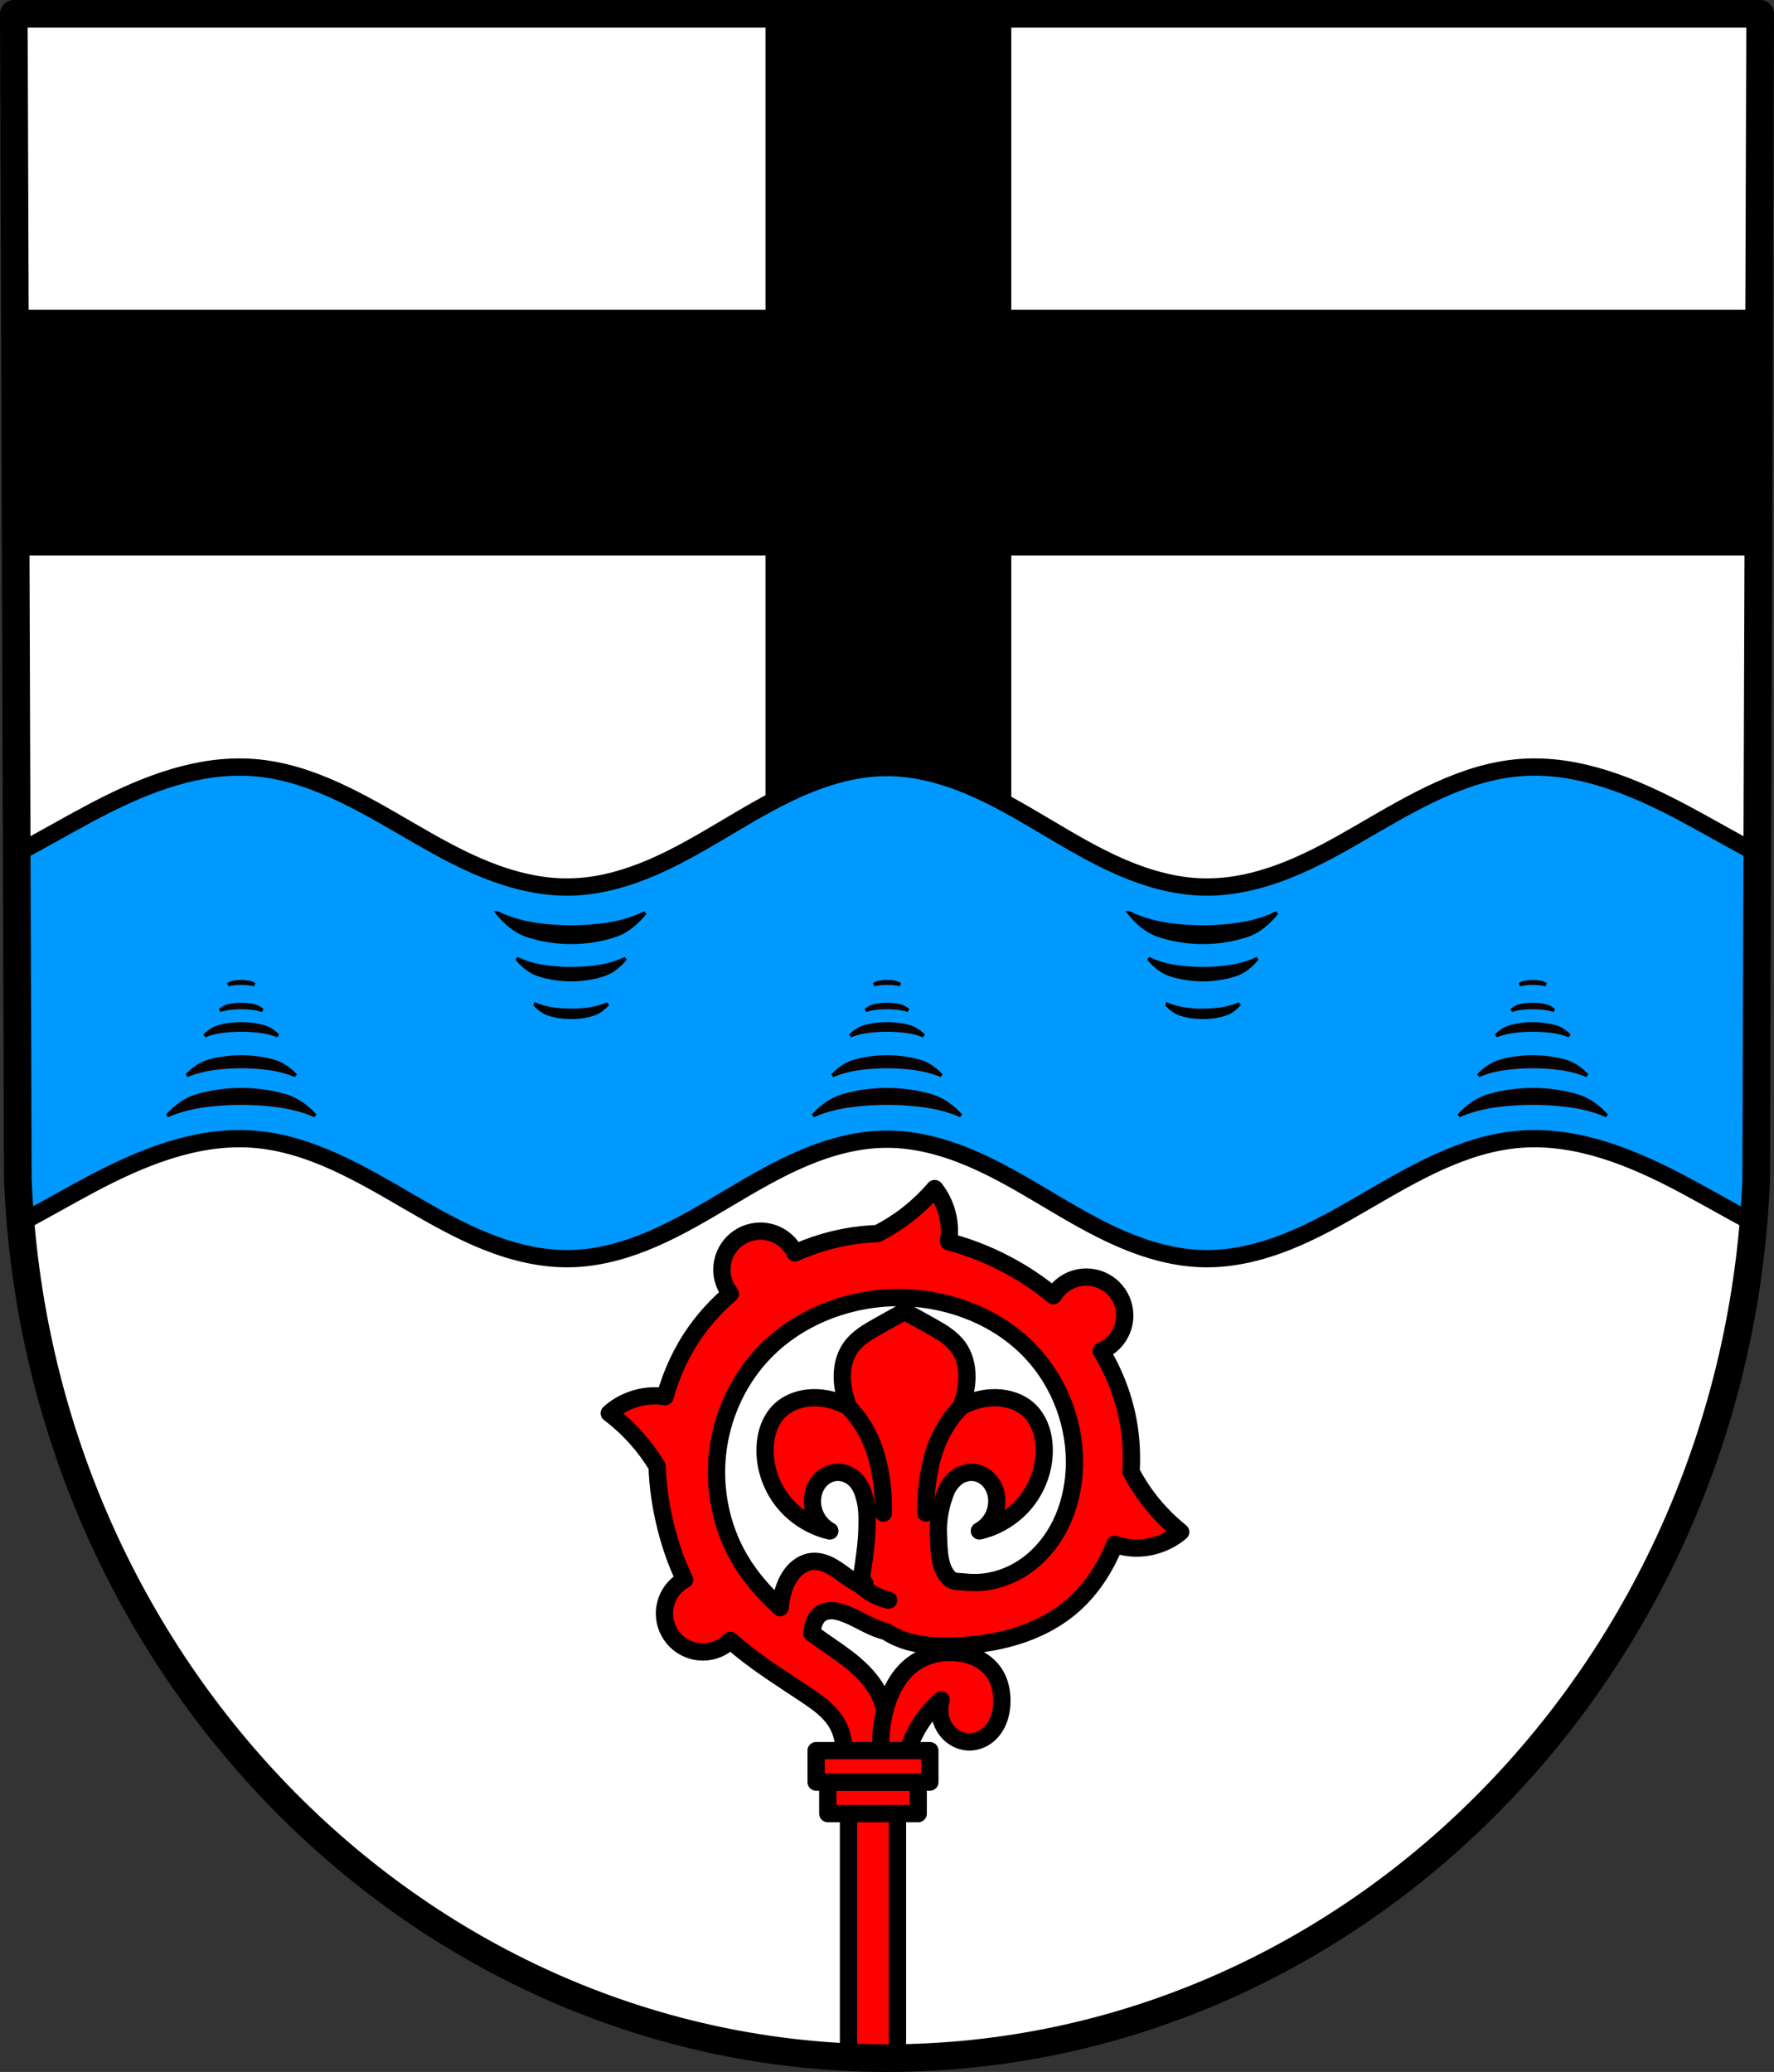 <?xml version="1.0" encoding="UTF-8" standalone="no"?>
<!-- Created with Inkscape (http://www.inkscape.org/) -->

<svg
   xmlns:dc="http://purl.org/dc/elements/1.1/"
   xmlns:cc="http://creativecommons.org/ns#"
   xmlns:rdf="http://www.w3.org/1999/02/22-rdf-syntax-ns#"
   xmlns:svg="http://www.w3.org/2000/svg"
   xmlns="http://www.w3.org/2000/svg"
   xmlns:sodipodi="http://sodipodi.sourceforge.net/DTD/sodipodi-0.dtd"
   xmlns:inkscape="http://www.inkscape.org/namespaces/inkscape"
   width="135.839mm"
   height="158.658mm"
   viewBox="0 0 135.839 158.658"
   version="1.1"
   id="svg8"
   inkscape:version="0.92.5 (2060ec1f9f, 2020-04-08)"
   sodipodi:docname="DEU Berenbach COA.svg">
  <rect x="0" y="0" width="135.839" height="158.658" fill="#333333" stroke="none"/>
  <defs
     id="defs2">
    <inkscape:path-effect
       effect="spiro"
       id="path-effect1155"
       is_visible="true" />
    <inkscape:path-effect
       effect="spiro"
       id="path-effect1131"
       is_visible="true" />
    <inkscape:path-effect
       effect="spiro"
       id="path-effect1108"
       is_visible="true" />
    <inkscape:path-effect
       effect="spiro"
       id="path-effect1104"
       is_visible="true" />
    <inkscape:path-effect
       effect="spiro"
       id="path-effect1099"
       is_visible="true" />
    <inkscape:path-effect
       effect="spiro"
       id="path-effect1068"
       is_visible="true" />
    <inkscape:path-effect
       effect="spiro"
       id="path-effect1040"
       is_visible="true" />
    <inkscape:path-effect
       effect="spiro"
       id="path-effect3153"
       is_visible="true" />
    <inkscape:path-effect
       effect="spiro"
       id="path-effect2949"
       is_visible="true" />
    <inkscape:path-effect
       effect="spiro"
       id="path-effect2878"
       is_visible="true" />
    <inkscape:path-effect
       effect="spiro"
       id="path-effect12566-8"
       is_visible="true" />
    <inkscape:path-effect
       effect="spiro"
       id="path-effect13166-1"
       is_visible="true" />
    <inkscape:path-effect
       effect="spiro"
       id="path-effect13014-2"
       is_visible="true" />
    <inkscape:path-effect
       effect="spiro"
       id="path-effect12606-5"
       is_visible="true" />
    <inkscape:path-effect
       effect="spiro"
       id="path-effect13858"
       is_visible="true" />
    <inkscape:path-effect
       effect="spiro"
       id="path-effect12498-4"
       is_visible="true" />
    <inkscape:path-effect
       effect="spiro"
       id="path-effect2949-9"
       is_visible="true" />
    <inkscape:path-effect
       effect="spiro"
       id="path-effect3153-4"
       is_visible="true" />
    <inkscape:path-effect
       effect="spiro"
       id="path-effect1068-8"
       is_visible="true" />
    <inkscape:path-effect
       effect="spiro"
       id="path-effect1068-84"
       is_visible="true" />
    <inkscape:path-effect
       effect="spiro"
       id="path-effect1108-3"
       is_visible="true" />
    <inkscape:path-effect
       effect="spiro"
       id="path-effect1131-8"
       is_visible="true" />
    <inkscape:path-effect
       effect="spiro"
       id="path-effect1155-8"
       is_visible="true" />
    <inkscape:path-effect
       effect="spiro"
       id="path-effect1155-8-2"
       is_visible="true" />
    <inkscape:path-effect
       effect="spiro"
       id="path-effect1155-7"
       is_visible="true" />
    <inkscape:path-effect
       effect="spiro"
       id="path-effect1104-1"
       is_visible="true" />
  </defs>
  <sodipodi:namedview
     id="base"
     pagecolor="#ffffff"
     bordercolor="#666666"
     borderopacity="1.0"
     inkscape:pageopacity="0.0"
     inkscape:pageshadow="2"
     inkscape:zoom="1.3224363"
     inkscape:cx="256.70277"
     inkscape:cy="299.82542"
     inkscape:document-units="mm"
     inkscape:current-layer="layer1"
     showgrid="false"
     inkscape:window-width="1920"
     inkscape:window-height="1046"
     inkscape:window-x="-11"
     inkscape:window-y="-11"
     inkscape:window-maximized="1"
     fit-margin-top="0"
     fit-margin-left="0"
     fit-margin-right="0"
     fit-margin-bottom="0"
     inkscape:snap-midpoints="true"
     inkscape:snap-smooth-nodes="true"
     inkscape:snap-nodes="true"
     inkscape:snap-global="true" />
  <g
     inkscape:label="Ebene 1"
     inkscape:groupmode="layer"
     id="layer1"
     transform="translate(282.629,-211.898)">
    <path
       style="fill:#ffffff;fill-rule:evenodd;stroke:none;stroke-width:2.117;stroke-linecap:round;stroke-linejoin:round;stroke-miterlimit:4;stroke-dasharray:none;stroke-opacity:1"
       inkscape:connector-curvature="0"
       d="m -147.849,212.956 -0.306,89.247 c -1.488,37.541 -30.894,67.273 -66.555,67.294 -35.629,-0.046 -65.046,-29.789 -66.555,-67.294 l -0.306,-89.247 h 66.859 z"
       id="path10563-0-6-2-1-0"
       sodipodi:nodetypes="ccccccc" />
    <path
       inkscape:connector-curvature="0"
       style="fill:#ff0000;fill-opacity:1;stroke:#000000;stroke-width:1.323;stroke-linecap:round;stroke-linejoin:round;stroke-miterlimit:4;stroke-dasharray:none;stroke-opacity:1"
       d="m -211.059,302.91 c -0.627,0.73 -1.326,1.398 -2.084,1.99 -0.713,0.557 -1.48,1.042 -2.284,1.457 -0.797,0.029 -1.591,0.11 -2.376,0.252 -1.361,0.245 -2.685,0.668 -3.951,1.225 -0.492,-1.017 -1.522,-1.663 -2.651,-1.664 -1.628,1.5e-4 -2.947,1.32 -2.948,2.948 2.7e-4,0.67 0.229,1.32 0.648,1.842 -0.963,0.835 -1.84,1.766 -2.585,2.799 -1.104,1.531 -1.912,3.267 -2.414,5.088 -0.363,-0.057 -0.732,-0.077 -1.099,-0.055 -1.165,0.07 -2.303,0.544 -3.173,1.322 0.767,0.58 1.477,1.237 2.115,1.956 0.579,0.653 1.094,1.36 1.547,2.105 0.052,1.606 0.298,3.209 0.695,4.767 0.343,1.345 0.804,2.67 1.412,3.917 -0.95,0.515 -1.543,1.508 -1.544,2.589 -1.3e-4,1.628 1.32,2.948 2.948,2.948 0.791,-10e-4 1.549,-0.32 2.103,-0.886 1.771,1.597 3.855,2.868 5.847,4.205 0.809,0.543 1.626,1.12 2.169,1.928 0.609,0.906 0.819,2.071 0.563,3.133 l 2.651,-0.16 c 0.841,-1.444 0.934,-3.299 0.241,-4.82 -0.43,-0.943 -1.131,-1.74 -1.914,-2.418 -0.784,-0.678 -1.653,-1.248 -2.504,-1.839 -0.273,-0.189 -0.543,-0.384 -0.813,-0.58 0.003,-0.027 0.004,-0.054 0.007,-0.081 0.034,-0.27 0.085,-0.539 0.19,-0.79 0.106,-0.25 0.269,-0.482 0.494,-0.635 0.236,-0.161 0.529,-0.227 0.815,-0.223 0.286,0.004 0.567,0.074 0.838,0.165 1.008,0.34 1.896,0.976 2.906,1.311 0.141,0.047 0.284,0.086 0.429,0.12 0.518,0.346 1.099,0.603 1.699,0.774 1.034,0.294 2.121,0.354 3.197,0.339 3.386,-0.047 6.901,-0.89 9.439,-3.133 1.421,-1.256 2.459,-2.886 3.177,-4.65 0.591,0.2 1.214,0.303 1.838,0.282 1.167,-0.038 2.316,-0.481 3.208,-1.235 -0.751,-0.601 -1.443,-1.276 -2.061,-2.013 -0.672,-0.801 -1.252,-1.677 -1.737,-2.602 0.069,-1.175 0.02,-2.356 -0.166,-3.519 -0.324,-2.022 -1.059,-3.969 -2.118,-5.722 1.09,-0.461 1.799,-1.529 1.8,-2.712 -1.5e-4,-1.628 -1.32,-2.948 -2.948,-2.948 -1.03,0.001 -1.985,0.541 -2.518,1.422 -0.902,-0.752 -1.874,-1.424 -2.892,-2.01 -1.61,-0.928 -3.341,-1.649 -5.137,-2.123 0.044,-0.27 0.068,-0.544 0.069,-0.818 0.002,-1.167 -0.4,-2.332 -1.123,-3.248 z m -3.017,8.351 c 0.258,-0.004 0.515,-0.002 0.773,0.007 3.591,0.126 7.181,1.557 9.64,4.178 2.246,2.393 3.461,5.72 3.294,8.997 -0.073,1.443 -0.407,2.88 -1.044,4.178 -0.67,1.363 -1.683,2.569 -2.966,3.382 -1.282,0.813 -2.837,1.217 -4.345,1.037 -0.405,-0.049 -0.899,0.018 -1.192,-0.265 -0.829,-0.803 -0.805,-2.202 -0.857,-3.355 -0.047,-1.045 0.138,-2.115 0.498,-3.097 0.143,-0.391 0.247,-0.639 0.646,-1.069 0.22,-0.237 0.5,-0.42 0.808,-0.521 0.308,-0.101 0.643,-0.12 0.959,-0.049 0.413,0.093 0.786,0.339 1.053,0.668 0.267,0.329 0.43,0.737 0.486,1.156 0.07,0.514 -0.02,1.049 -0.252,1.513 -0.232,0.464 -0.606,0.856 -1.059,1.108 1.29,-0.299 2.482,-1.005 3.362,-1.994 1.061,-1.191 1.655,-2.794 1.595,-4.388 -0.02,-0.538 -0.113,-1.075 -0.307,-1.577 -0.194,-0.502 -0.491,-0.967 -0.889,-1.33 -0.658,-0.6 -1.561,-0.886 -2.45,-0.912 -0.943,-0.027 -1.883,0.227 -2.712,0.679 0.132,-0.37 0.244,-0.747 0.323,-1.135 0.117,-0.571 0.162,-1.161 0.091,-1.739 -0.071,-0.579 -0.261,-1.147 -0.59,-1.623 -0.515,-0.747 -1.322,-1.214 -2.103,-1.653 -0.681,-0.383 -1.364,-0.762 -2.047,-1.139 -0.684,0.377 -1.366,0.757 -2.047,1.139 -0.781,0.439 -1.588,0.906 -2.103,1.653 -0.328,0.476 -0.519,1.044 -0.59,1.623 -0.071,0.579 -0.024,1.169 0.092,1.739 0.08,0.389 0.191,0.766 0.323,1.135 -0.83,-0.452 -1.77,-0.706 -2.713,-0.679 -0.89,0.025 -1.792,0.312 -2.45,0.912 -0.398,0.362 -0.695,0.828 -0.889,1.33 -0.194,0.502 -0.287,1.039 -0.307,1.577 -0.06,1.594 0.535,3.197 1.595,4.388 0.88,0.989 2.072,1.696 3.362,1.994 -0.453,-0.253 -0.827,-0.644 -1.059,-1.108 -0.232,-0.464 -0.321,-0.998 -0.252,-1.513 0.057,-0.419 0.22,-0.827 0.486,-1.156 0.267,-0.329 0.64,-0.575 1.053,-0.668 0.316,-0.071 0.651,-0.052 0.959,0.049 0.308,0.101 0.587,0.284 0.808,0.521 0.4,0.43 0.552,0.907 0.684,1.414 0.216,0.828 0.181,1.706 0.154,2.561 -0.043,1.347 -0.501,4.013 -0.501,4.013 0,0 0.788,-0.224 0,0 0,0.003 5.3e-4,0.007 5.3e-4,0.01 -0.254,-0.125 -0.501,-0.264 -0.737,-0.419 -0.466,-0.305 -0.896,-0.665 -1.377,-0.945 -0.481,-0.28 -1.033,-0.481 -1.586,-0.423 -0.507,0.052 -0.977,0.322 -1.332,0.689 -0.354,0.367 -0.6,0.827 -0.777,1.306 -0.182,0.494 -0.291,1.014 -0.328,1.539 -1.206,-1.098 -2.283,-2.32 -3.104,-3.726 -1.418,-2.426 -2,-5.321 -1.687,-8.114 0.305,-2.724 1.458,-5.355 3.294,-7.391 2.585,-2.867 6.45,-4.439 10.314,-4.506 z"
       id="path1038-4"
       sodipodi:nodetypes="ccccccccccccccccccccccccccccccccccccsccccccccccscccccccccscaaacccccccccccccccccccssccccccccccccccaacccccccccccccc" />
    <path
       style="opacity:1;fill:#000000;fill-opacity:1;fill-rule:evenodd;stroke:none;stroke-width:8;stroke-linecap:round;stroke-linejoin:round;stroke-miterlimit:4;stroke-dasharray:none;stroke-opacity:1;paint-order:markers fill stroke"
       d="M 221.188 4 L 221.188 89.51 L 4.293 89.51 L 4.537 160.539 L 221.188 160.539 L 221.188 245.449 L 292.217 245.449 L 292.217 160.539 L 508.869 160.539 L 509.113 89.51 L 292.217 89.51 L 292.217 4 L 256.697 4 L 221.188 4 z "
       transform="matrix(0.265,0,0,0.265,-282.629,211.898)"
       id="rect2600" />
    <path
       inkscape:connector-curvature="0"
       style="fill:#0099ff;stroke:#000000;stroke-width:1.323;stroke-linecap:round;stroke-linejoin:round;stroke-miterlimit:4;stroke-dasharray:none;stroke-opacity:1;fill-opacity:1"
       d="m -264.064,270.636 c -4.075,-0.066 -8.029,1.596 -11.649,3.523 -1.886,1.004 -3.743,2.093 -5.638,3.084 l 0.086,24.96 c 0.045,1.12 0.117,2.232 0.211,3.338 1.792,-0.949 3.554,-1.974 5.341,-2.926 3.861,-2.056 8.103,-3.81 12.465,-3.487 4.36,0.323 8.272,2.666 12.052,4.863 1.89,1.098 3.801,2.179 5.832,2.987 2.031,0.808 4.198,1.341 6.384,1.301 2.188,-0.04 4.335,-0.652 6.343,-1.521 2.008,-0.869 3.894,-1.994 5.775,-3.111 1.882,-1.117 3.773,-2.233 5.789,-3.084 2.016,-0.851 4.173,-1.435 6.361,-1.435 2.188,0 4.345,0.583 6.361,1.435 2.016,0.851 3.908,1.967 5.789,3.084 1.882,1.117 3.767,2.242 5.775,3.111 2.008,0.869 4.155,1.482 6.343,1.521 2.186,0.04 4.353,-0.493 6.384,-1.301 2.031,-0.808 3.942,-1.889 5.832,-2.987 3.781,-2.197 7.693,-4.54 12.053,-4.863 4.362,-0.323 8.605,1.431 12.465,3.487 1.788,0.952 3.55,1.978 5.343,2.927 0.093,-1.106 0.164,-2.219 0.209,-3.339 l 0.085,-24.96 c -1.895,-0.991 -3.751,-2.08 -5.637,-3.085 -3.861,-2.056 -8.103,-3.809 -12.465,-3.487 -4.36,0.323 -8.272,2.666 -12.053,4.862 -1.89,1.098 -3.801,2.179 -5.832,2.987 -2.031,0.808 -4.198,1.341 -6.384,1.301 -2.188,-0.04 -4.335,-0.652 -6.343,-1.521 -2.008,-0.869 -3.894,-1.994 -5.775,-3.111 -1.882,-1.117 -3.773,-2.233 -5.789,-3.084 -2.016,-0.851 -4.173,-1.434 -6.361,-1.434 -2.188,0 -4.345,0.583 -6.361,1.434 -2.016,0.851 -3.907,1.967 -5.789,3.084 -1.882,1.117 -3.767,2.242 -5.775,3.111 -2.008,0.869 -4.155,1.482 -6.343,1.521 -2.186,0.04 -4.353,-0.493 -6.384,-1.301 -2.031,-0.808 -3.942,-1.889 -5.832,-2.987 -3.781,-2.197 -7.692,-4.54 -12.052,-4.862 -0.273,-0.02 -0.545,-0.032 -0.816,-0.037 z"
       id="path2876" />
    <path
       style="fill:#000000;stroke:#000000;stroke-width:0.265px;stroke-linecap:butt;stroke-linejoin:miter;stroke-opacity:1"
       d="m -244.556,281.794 c 0.593,0.747 1.357,1.416 2.252,1.718 2.152,0.727 4.662,0.727 6.814,0 0.894,-0.302 1.658,-0.972 2.252,-1.718 -0.919,0.457 -1.922,0.739 -2.933,0.889 -1.797,0.266 -3.654,0.266 -5.451,0 -1.011,-0.15 -2.014,-0.432 -2.933,-0.889 z m 48.375,0 c 0.593,0.747 1.357,1.416 2.252,1.718 2.152,0.727 4.662,0.727 6.814,0 0.894,-0.302 1.658,-0.972 2.252,-1.718 -0.919,0.457 -1.922,0.739 -2.933,0.889 -1.797,0.266 -3.654,0.266 -5.451,0 -1.011,-0.15 -2.014,-0.432 -2.933,-0.889 z m -46.88,3.5 c 0.437,0.534 0.998,1.013 1.656,1.229 1.583,0.52 3.43,0.52 5.013,0 0.658,-0.216 1.22,-0.695 1.656,-1.229 -0.676,0.327 -1.414,0.529 -2.157,0.636 -1.322,0.191 -2.688,0.19 -4.01,0 -0.744,-0.107 -1.482,-0.309 -2.158,-0.636 z m 48.375,0 c 0.437,0.534 0.998,1.013 1.656,1.229 1.583,0.52 3.43,0.52 5.013,0 0.658,-0.216 1.22,-0.695 1.656,-1.229 -0.676,0.327 -1.414,0.529 -2.157,0.636 -1.322,0.191 -2.688,0.19 -4.01,0 -0.744,-0.107 -1.482,-0.309 -2.158,-0.636 z m -47.023,3.47 c 0.295,0.342 0.674,0.649 1.118,0.787 1.069,0.333 2.316,0.333 3.384,0 0.444,-0.138 0.823,-0.445 1.118,-0.787 -0.456,0.209 -0.955,0.339 -1.457,0.407 -0.893,0.122 -1.815,0.122 -2.707,0 -0.502,-0.069 -1,-0.198 -1.457,-0.407 z m 48.375,0 c 0.295,0.342 0.674,0.649 1.118,0.787 1.069,0.333 2.316,0.333 3.384,0 0.444,-0.138 0.823,-0.445 1.118,-0.787 -0.456,0.209 -0.955,0.339 -1.457,0.407 -0.893,0.122 -1.815,0.122 -2.707,0 -0.502,-0.069 -1,-0.198 -1.457,-0.407 z"
       id="path2947"
       inkscape:connector-curvature="0" />
    <path
       style="fill:#000000;stroke:#100000;stroke-width:0.265px;stroke-linecap:butt;stroke-linejoin:miter;stroke-opacity:1"
       d="m -264.157,287.071 c -0.208,0 -0.416,0.018 -0.608,0.055 -0.16,0.03 -0.296,0.097 -0.402,0.171 0.164,-0.045 0.343,-0.074 0.523,-0.089 0.321,-0.027 0.652,-0.027 0.973,0 0.18,0.015 0.359,0.043 0.523,0.089 -0.106,-0.074 -0.242,-0.141 -0.402,-0.171 -0.192,-0.036 -0.4,-0.055 -0.608,-0.055 z m 49.447,0 c -0.208,0 -0.416,0.018 -0.608,0.055 -0.16,0.03 -0.296,0.097 -0.402,0.171 0.164,-0.045 0.343,-0.074 0.523,-0.089 0.321,-0.027 0.652,-0.027 0.973,0 0.18,0.015 0.359,0.043 0.523,0.089 -0.106,-0.074 -0.242,-0.141 -0.402,-0.171 -0.192,-0.036 -0.4,-0.055 -0.608,-0.055 z m 49.447,0 c -0.208,0 -0.415,0.018 -0.607,0.055 -0.16,0.03 -0.297,0.097 -0.403,0.171 0.164,-0.045 0.344,-0.074 0.524,-0.089 0.321,-0.027 0.652,-0.027 0.973,0 0.18,0.015 0.358,0.043 0.522,0.089 -0.106,-0.074 -0.241,-0.141 -0.401,-0.171 -0.192,-0.036 -0.4,-0.055 -0.608,-0.055 z m -98.894,1.739 c -0.335,0 -0.669,0.037 -0.978,0.11 -0.257,0.061 -0.477,0.196 -0.647,0.346 0.264,-0.092 0.552,-0.149 0.842,-0.179 0.516,-0.054 1.049,-0.054 1.565,0 0.29,0.03 0.578,0.087 0.842,0.179 -0.17,-0.15 -0.39,-0.285 -0.646,-0.346 -0.309,-0.073 -0.644,-0.11 -0.978,-0.11 z m 49.447,0 c -0.335,0 -0.669,0.037 -0.978,0.11 -0.257,0.061 -0.477,0.196 -0.647,0.346 0.264,-0.092 0.552,-0.149 0.842,-0.179 0.516,-0.054 1.049,-0.054 1.565,0 0.29,0.03 0.578,0.087 0.842,0.179 -0.17,-0.15 -0.39,-0.285 -0.646,-0.346 -0.309,-0.073 -0.644,-0.11 -0.978,-0.11 z m 49.447,0 c -0.335,0 -0.669,0.037 -0.978,0.11 -0.257,0.061 -0.477,0.196 -0.647,0.346 0.264,-0.092 0.552,-0.149 0.842,-0.179 0.516,-0.054 1.049,-0.054 1.565,0 0.29,0.03 0.579,0.087 0.843,0.179 -0.17,-0.15 -0.39,-0.285 -0.646,-0.346 -0.309,-0.073 -0.644,-0.11 -0.979,-0.11 z m -98.894,1.487 c -0.579,0 -1.158,0.073 -1.692,0.219 -0.444,0.121 -0.823,0.39 -1.118,0.69 0.456,-0.184 0.955,-0.297 1.457,-0.357 0.893,-0.107 1.815,-0.107 2.707,0 0.502,0.06 1,0.173 1.457,0.357 -0.295,-0.3 -0.674,-0.569 -1.118,-0.69 -0.534,-0.146 -1.113,-0.219 -1.692,-0.219 z m 49.447,0 c -0.579,0 -1.158,0.073 -1.692,0.219 -0.444,0.121 -0.823,0.39 -1.118,0.69 0.456,-0.184 0.955,-0.297 1.457,-0.357 0.893,-0.107 1.815,-0.107 2.707,0 0.502,0.06 1,0.173 1.457,0.357 -0.295,-0.3 -0.674,-0.569 -1.118,-0.69 -0.534,-0.146 -1.113,-0.219 -1.692,-0.219 z m 49.447,0 c -0.579,0 -1.157,0.073 -1.692,0.219 -0.444,0.121 -0.824,0.39 -1.119,0.69 0.456,-0.184 0.955,-0.297 1.457,-0.357 0.893,-0.107 1.815,-0.107 2.707,0 0.502,0.06 1,0.173 1.456,0.357 -0.295,-0.3 -0.673,-0.569 -1.118,-0.69 -0.534,-0.146 -1.114,-0.219 -1.692,-0.219 z m -98.894,2.534 c -0.858,0 -1.715,0.114 -2.507,0.343 -0.658,0.19 -1.22,0.61 -1.656,1.078 0.676,-0.287 1.415,-0.465 2.158,-0.559 1.322,-0.167 2.688,-0.167 4.01,0 0.743,0.094 1.481,0.272 2.157,0.559 -0.437,-0.469 -0.998,-0.889 -1.656,-1.078 -0.791,-0.228 -1.649,-0.343 -2.506,-0.343 z m 49.447,0 c -0.858,0 -1.715,0.114 -2.507,0.343 -0.658,0.19 -1.22,0.61 -1.656,1.078 0.676,-0.287 1.415,-0.465 2.158,-0.559 1.322,-0.167 2.688,-0.167 4.01,0 0.743,0.094 1.481,0.272 2.157,0.559 -0.437,-0.469 -0.998,-0.889 -1.656,-1.078 -0.791,-0.228 -1.649,-0.343 -2.506,-0.343 z m 49.447,0 c -0.858,0 -1.715,0.114 -2.506,0.343 -0.658,0.19 -1.22,0.61 -1.656,1.078 0.676,-0.287 1.415,-0.465 2.158,-0.559 1.322,-0.167 2.688,-0.167 4.01,0 0.743,0.094 1.481,0.272 2.158,0.559 -0.437,-0.469 -0.998,-0.889 -1.656,-1.078 -0.791,-0.228 -1.649,-0.343 -2.507,-0.343 z m -98.894,2.506 c -1.165,0 -2.331,0.16 -3.407,0.479 -0.894,0.265 -1.658,0.853 -2.252,1.508 0.919,-0.401 1.923,-0.649 2.933,-0.78 1.797,-0.234 3.654,-0.234 5.451,0 1.01,0.131 2.014,0.379 2.933,0.78 -0.594,-0.655 -1.357,-1.243 -2.252,-1.508 -1.076,-0.319 -2.241,-0.479 -3.407,-0.479 z m 49.447,0 c -1.165,0 -2.331,0.16 -3.407,0.479 -0.894,0.265 -1.658,0.853 -2.252,1.508 0.919,-0.401 1.923,-0.649 2.933,-0.78 1.797,-0.234 3.654,-0.234 5.451,0 1.01,0.131 2.014,0.379 2.933,0.78 -0.594,-0.655 -1.357,-1.243 -2.252,-1.508 -1.076,-0.319 -2.241,-0.479 -3.407,-0.479 z m 49.447,0 c -1.165,0 -2.331,0.16 -3.407,0.479 -0.894,0.265 -1.659,0.853 -2.252,1.508 0.919,-0.401 1.923,-0.649 2.934,-0.78 1.797,-0.234 3.654,-0.234 5.451,0 1.01,0.131 2.014,0.379 2.933,0.78 -0.594,-0.655 -1.358,-1.243 -2.252,-1.508 -1.076,-0.319 -2.241,-0.479 -3.407,-0.479 z"
       id="path2947-0"
       inkscape:connector-curvature="0" />
    <path
       transform="translate(149.019,-4e-6)"
       style="fill:#ff0000;fill-opacity:1;stroke:#000000;stroke-width:1.323;stroke-linecap:round;stroke-linejoin:round;stroke-miterlimit:4;stroke-dasharray:none;stroke-opacity:1"
       d="m -364.087,346.976 c -0.242,-1.501 -0.134,-3.057 0.313,-4.511 0.37,-1.204 1.001,-2.372 2.01,-3.126 0.934,-0.699 2.142,-0.991 3.305,-0.893 0.574,0.049 1.144,0.189 1.659,0.448 0.515,0.259 0.973,0.639 1.293,1.119 0.416,0.624 0.581,1.39 0.576,2.14 -0.004,0.742 -0.175,1.501 -0.606,2.106 -0.199,0.28 -0.452,0.523 -0.746,0.702 -0.294,0.179 -0.628,0.292 -0.971,0.318 -0.42,0.031 -0.848,-0.071 -1.214,-0.278 -0.367,-0.208 -0.672,-0.519 -0.884,-0.883 -0.357,-0.613 -0.44,-1.379 -0.223,-2.054 -0.601,0.518 -1.129,1.122 -1.563,1.786 -0.675,1.034 -1.12,2.216 -1.295,3.439 z"
       id="path3151-2"
       inkscape:connector-curvature="0"
       inkscape:path-effect="#path-effect3153-4"
       inkscape:original-d="m -364.08651,346.97601 c 0,0 -0.16186,-3.08003 0.31261,-4.51051 0.38999,-1.17579 1.00992,-2.39457 2.00963,-3.1261 0.92089,-0.67385 2.17079,-1.02079 3.30473,-0.89317 1.10695,0.12458 2.25726,0.69606 2.95157,1.56715 0.46036,0.57758 0.58267,1.40093 0.57646,2.13951 -0.006,0.73039 -0.15929,1.52768 -0.60556,2.10592 -0.40669,0.52695 -1.05111,1.00989 -1.71668,1.02018 -0.79948,0.0124 -1.65618,-0.49534 -2.09896,-1.16112 -0.38144,-0.57354 -0.22329,-2.0543 -0.22329,-2.0543 0,0 -1.15659,1.10751 -1.56305,1.78634 -0.62922,1.05086 -1.2951,3.43871 -1.2951,3.43871 z"
       sodipodi:nodetypes="caaaaaaaacacc" />
    <rect
       style="opacity:1;fill:#ff0000;fill-opacity:1;fill-rule:evenodd;stroke:#000000;stroke-width:1.323;stroke-linecap:round;stroke-linejoin:round;stroke-miterlimit:4;stroke-dasharray:none;stroke-opacity:1;paint-order:markers fill stroke"
       id="rect3132-4"
       width="3.751"
       height="20.467"
       x="-217.658"
       y="349.03" />
    <rect
       style="opacity:1;fill:#ff0000;fill-opacity:1;fill-rule:evenodd;stroke:#000000;stroke-width:1.323;stroke-linecap:round;stroke-linejoin:round;stroke-miterlimit:4;stroke-dasharray:none;stroke-opacity:1;paint-order:markers fill stroke"
       id="rect3134-3"
       width="6.922"
       height="2.412"
       x="-219.243"
       y="348.36" />
    <rect
       style="opacity:1;fill:#ff0000;fill-opacity:1;fill-rule:evenodd;stroke:#000000;stroke-width:1.323;stroke-linecap:round;stroke-linejoin:round;stroke-miterlimit:4;stroke-dasharray:none;stroke-opacity:1;paint-order:markers fill stroke"
       id="rect3134-0-7"
       width="8.708"
       height="2.412"
       x="-220.136"
       y="345.949" />
    <path
       style="fill:none;fill-rule:evenodd;stroke:#000000;stroke-width:2.117;stroke-linecap:round;stroke-linejoin:round;stroke-miterlimit:4;stroke-dasharray:none;stroke-opacity:1"
       inkscape:connector-curvature="0"
       d="m -147.849,212.956 -0.306,89.247 c -1.488,37.541 -30.894,67.273 -66.555,67.294 -35.629,-0.046 -65.046,-29.789 -66.555,-67.294 l -0.306,-89.247 h 66.859 z"
       id="path10563-0-6-2-1"
       sodipodi:nodetypes="ccccccc" />
    <path
       transform="translate(149.019,-8e-6)"
       style="fill:none;stroke:#000000;stroke-width:1.323;stroke-linecap:round;stroke-linejoin:round;stroke-miterlimit:4;stroke-dasharray:none;stroke-opacity:1"
       d="m -365.774,333.25 c 0.456,0.44 1.005,0.785 1.599,1.006 0.186,0.069 0.376,0.126 0.57,0.171"
       id="path1102-3"
       inkscape:connector-curvature="0"
       inkscape:path-effect="#path-effect1104-1"
       inkscape:original-d="m -365.77359,333.2504 c 0.34334,0.31608 1.02574,0.74551 1.59906,1.00602 0.18055,0.082 0.19022,0.0947 0.56985,0.17096"
       sodipodi:nodetypes="cac" />
    <path
       style="fill:none;stroke:#000000;stroke-width:1.323;stroke-linecap:round;stroke-linejoin:round;stroke-miterlimit:4;stroke-dasharray:none;stroke-opacity:1"
       d="m -366.704,319.607 c 0.792,0.82 1.423,1.795 1.845,2.854 0.257,0.643 0.436,1.315 0.57,1.994 0.214,1.087 0.309,2.197 0.285,3.305"
       id="path1153-3"
       inkscape:connector-curvature="0"
       inkscape:path-effect="#path-effect1155-7"
       inkscape:original-d="m -366.70376,319.60679 c 0.6154,0.95099 1.37713,1.82228 1.84541,2.85378 0.28582,0.62959 0.4446,1.31448 0.56985,1.99447 0.20031,1.0875 0.19022,2.20315 0.28493,3.30512"
       sodipodi:nodetypes="caac"
       transform="translate(149.019,-8e-6)" />
    <path
       transform="matrix(-1,0,0,1,-575.739,-5.42e-4)"
       style="fill:none;stroke:#000000;stroke-width:1.323;stroke-linecap:round;stroke-linejoin:round;stroke-miterlimit:4;stroke-dasharray:none;stroke-opacity:1"
       d="m -366.704,319.607 c 0.792,0.82 1.423,1.795 1.845,2.854 0.257,0.643 0.436,1.315 0.57,1.994 0.214,1.087 0.309,2.197 0.285,3.305"
       id="path1153-5-1"
       inkscape:connector-curvature="0"
       inkscape:path-effect="#path-effect1155-8-2"
       inkscape:original-d="m -366.70376,319.60679 c 0.6154,0.95099 1.37713,1.82228 1.84541,2.85378 0.28582,0.62959 0.4446,1.31448 0.56985,1.99447 0.20031,1.0875 0.19022,2.20315 0.28493,3.30512"
       sodipodi:nodetypes="caac" />
  </g>
</svg>
